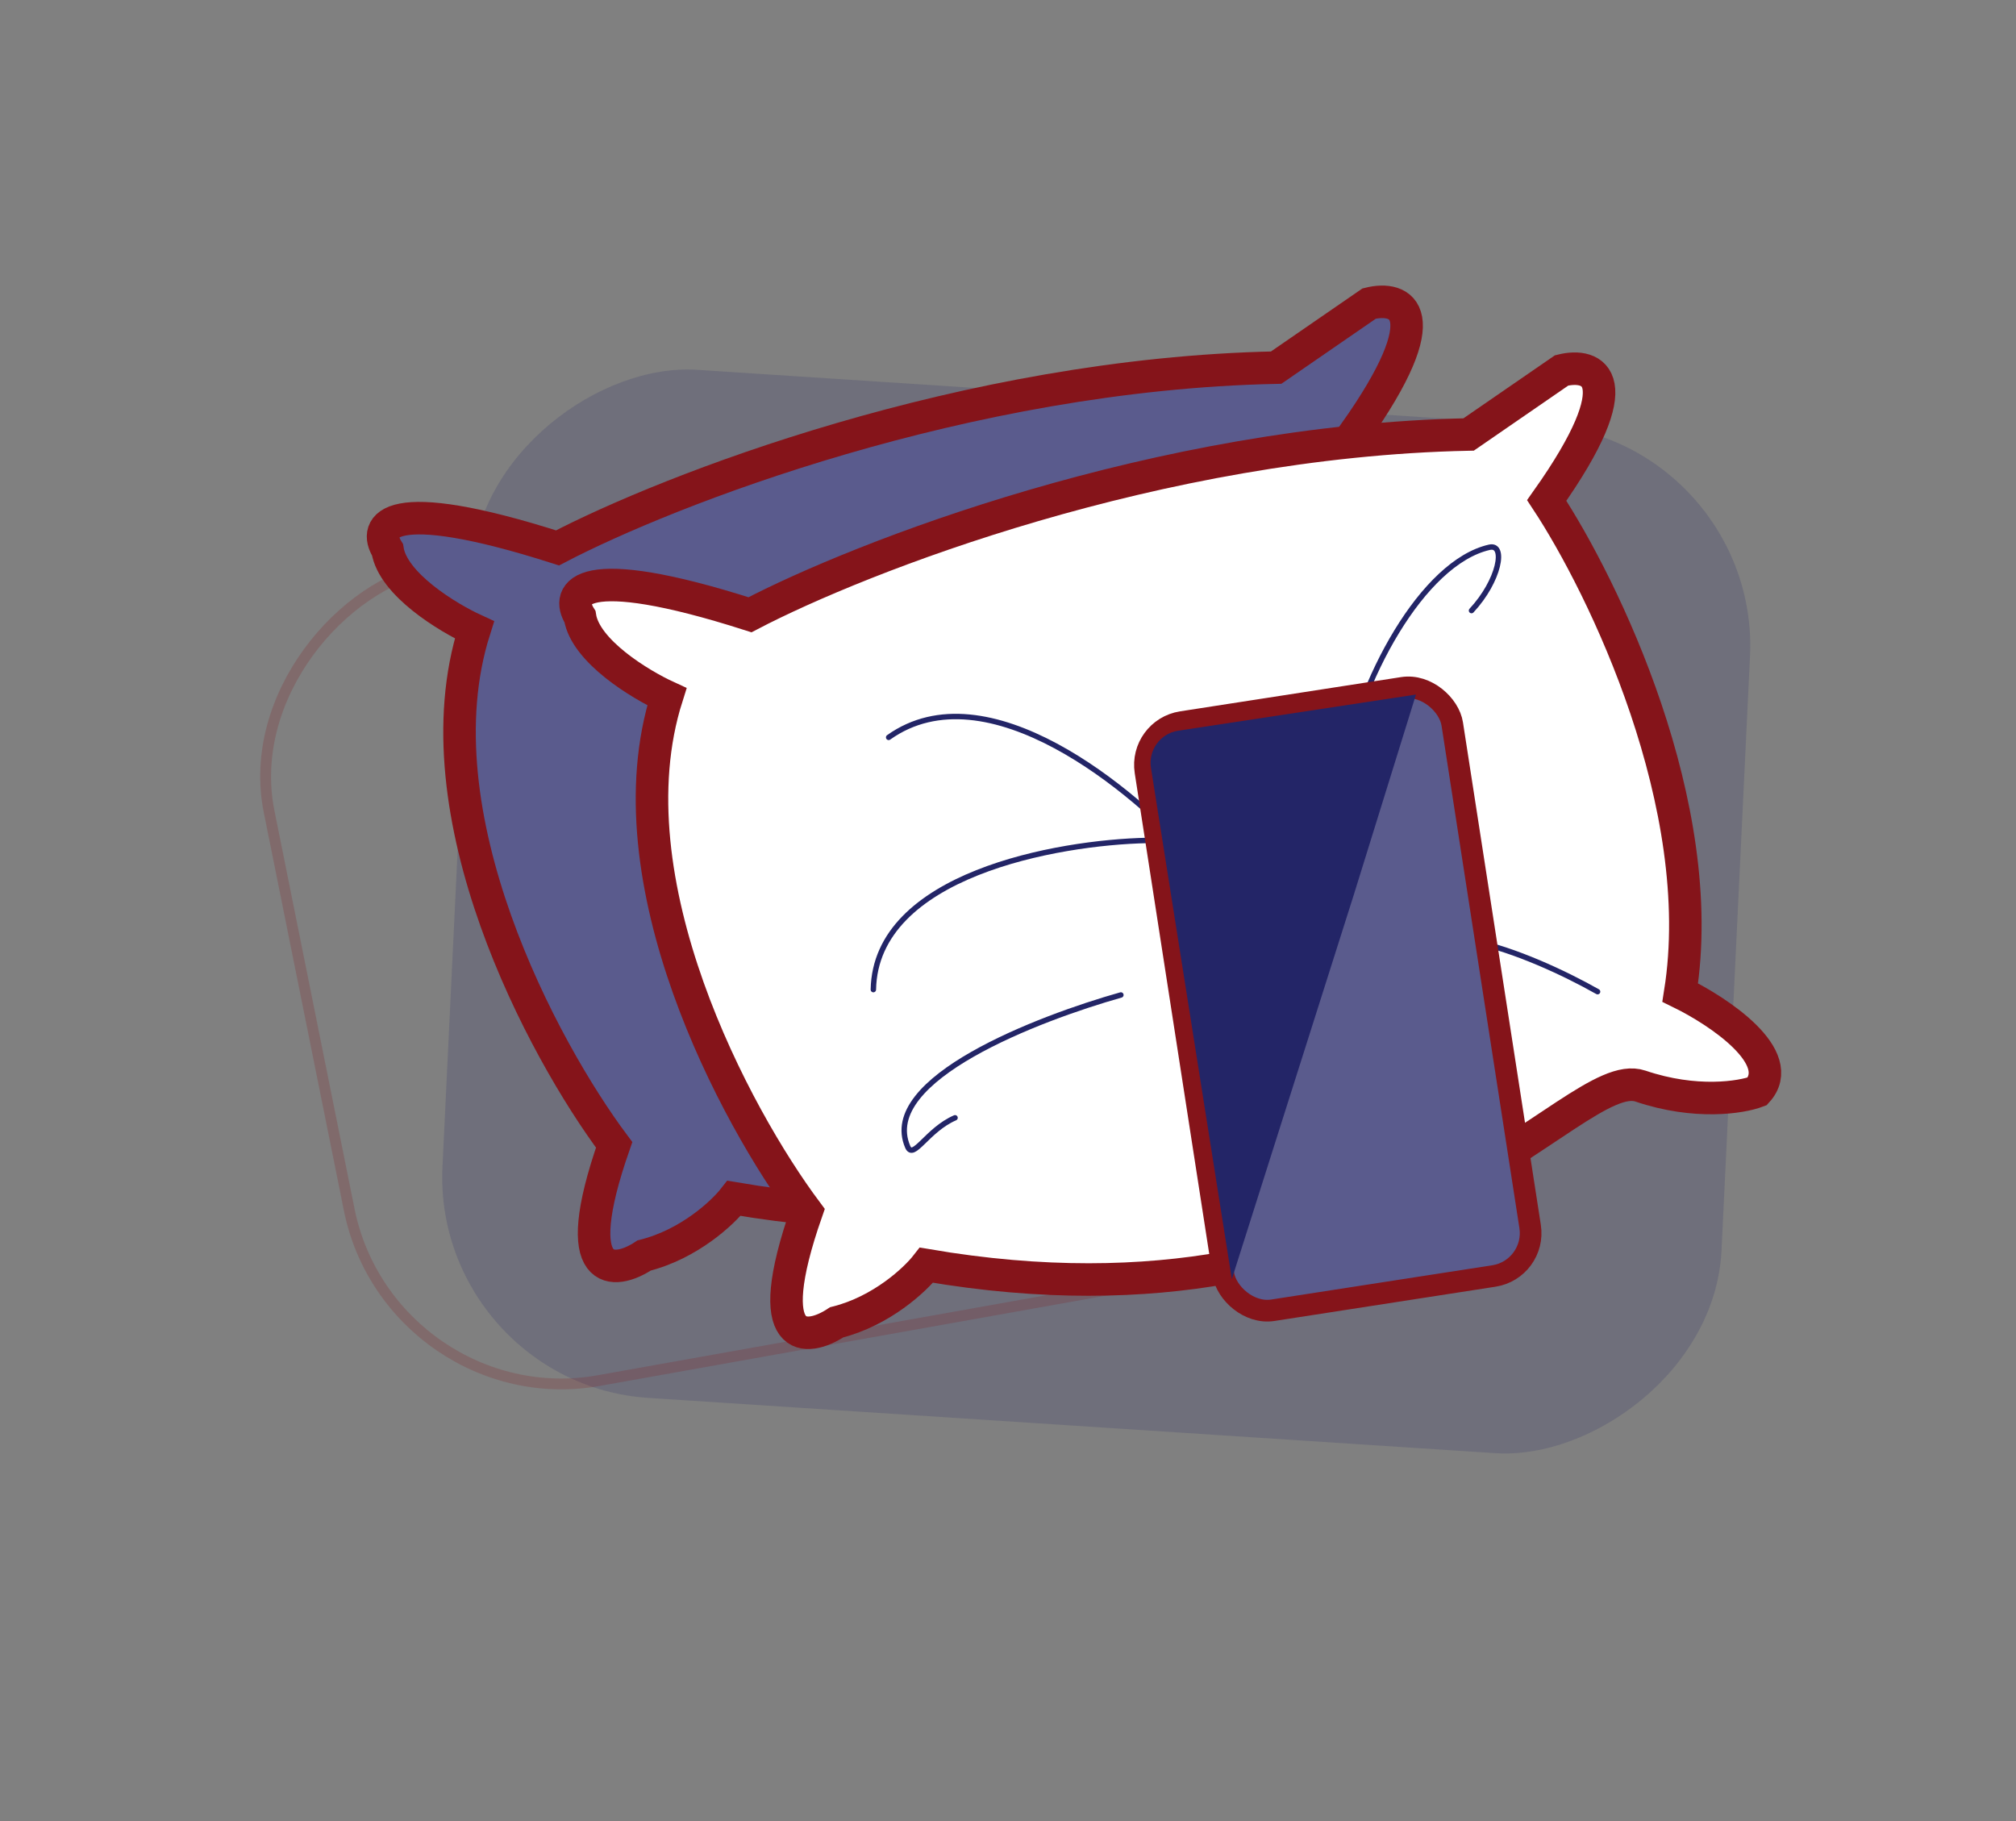 <svg width="186" height="168" viewBox="0 0 186 168" fill="none" xmlns="http://www.w3.org/2000/svg">
<rect x="0" y="0" width="186" height="168" fill="#808080" stroke="none"/>
<rect width="94.745" height="118.48" rx="20" transform="matrix(-0.048 1.001 -0.996 -0.065 162.418 40.52)" fill="#232567" fill-opacity="0.18"/>
<rect x="-0.391" y="0.579" width="76.309" height="103.061" rx="19.5" transform="matrix(0.198 0.984 -0.981 0.175 122.718 37.943)" stroke="#85141A" stroke-opacity="0.2"/>
<path d="M117.743 33.915C89.022 34.504 61.575 45.249 51.441 50.547C35.629 45.493 34.394 48.559 35.753 50.724C36.246 53.908 41.306 56.974 43.773 58.109C38.385 75.096 50.121 96.859 56.663 105.617C52.285 118.142 56.685 117.64 59.432 115.823C63.592 114.78 66.691 111.872 67.721 110.549C110.919 117.942 127.218 91.865 133.589 94.026C138.686 95.754 142.899 95.073 144.368 94.517C147.223 91.395 140.823 87.137 137.265 85.398C139.998 68.174 130.193 47.957 124.948 40.001C132.981 28.664 129.211 27.279 126.322 28.004L117.743 33.915Z" fill="#5A5B8D" stroke="#85141A" stroke-width="3"/>
<path d="M135.499 40.083C106.778 40.673 79.331 51.417 69.197 56.715C53.385 51.661 52.15 54.727 53.509 56.892C54.002 60.076 59.061 63.142 61.529 64.277C56.141 81.265 67.877 103.028 74.419 111.786C70.041 124.311 74.441 123.808 77.188 121.992C81.348 120.948 84.447 118.041 85.477 116.717C128.675 124.111 144.973 98.034 151.345 100.194C156.442 101.922 160.655 101.242 162.124 100.685C164.979 97.563 158.579 93.305 155.021 91.567C157.754 74.343 147.948 54.125 142.704 46.169C150.737 34.833 146.967 33.448 144.078 34.173L135.499 40.083Z" fill="white" stroke="#85141A" stroke-width="3"/>
<path d="M110.276 79.258C104.619 72.832 91.042 61.59 81.989 68.025" stroke="#232567" stroke-width="0.5" stroke-linecap="round"/>
<path d="M147.397 91.486C141.259 88.02 129.014 82.934 129.14 90.324" stroke="#232567" stroke-width="0.5" stroke-linecap="round"/>
<path d="M105.855 77.535C97.51 77.711 80.771 80.709 80.578 91.296" stroke="#232567" stroke-width="0.5" stroke-linecap="round"/>
<path d="M103.415 91.79C95.858 93.924 81.062 99.551 83.746 105.799C84.275 107.032 85.542 104.241 88.115 103.122" stroke="#232567" stroke-width="0.5" stroke-linecap="round"/>
<path d="M123.719 71.916C125.312 62.702 131.283 51.881 137.413 50.488C138.969 50.134 138.329 53.572 135.764 56.329" stroke="#232567" stroke-width="0.5" stroke-linecap="round"/>
<ellipse cx="112.937" cy="82.426" rx="3.064" ry="1.751" transform="rotate(-11.52 112.937 82.426)" fill="#85141A"/>
<rect x="105.069" y="67.227" width="28.644" height="54.91" rx="4" transform="rotate(-8.809 105.069 67.227)" fill="#5A5B8D" stroke="#85141A" stroke-width="2"/>
<path d="M106.191 70.845C105.931 69.201 107.058 67.66 108.703 67.41L130.64 64.075L124.906 82.541L113.651 118.008L106.191 70.845Z" fill="#232567"/>
</svg>
